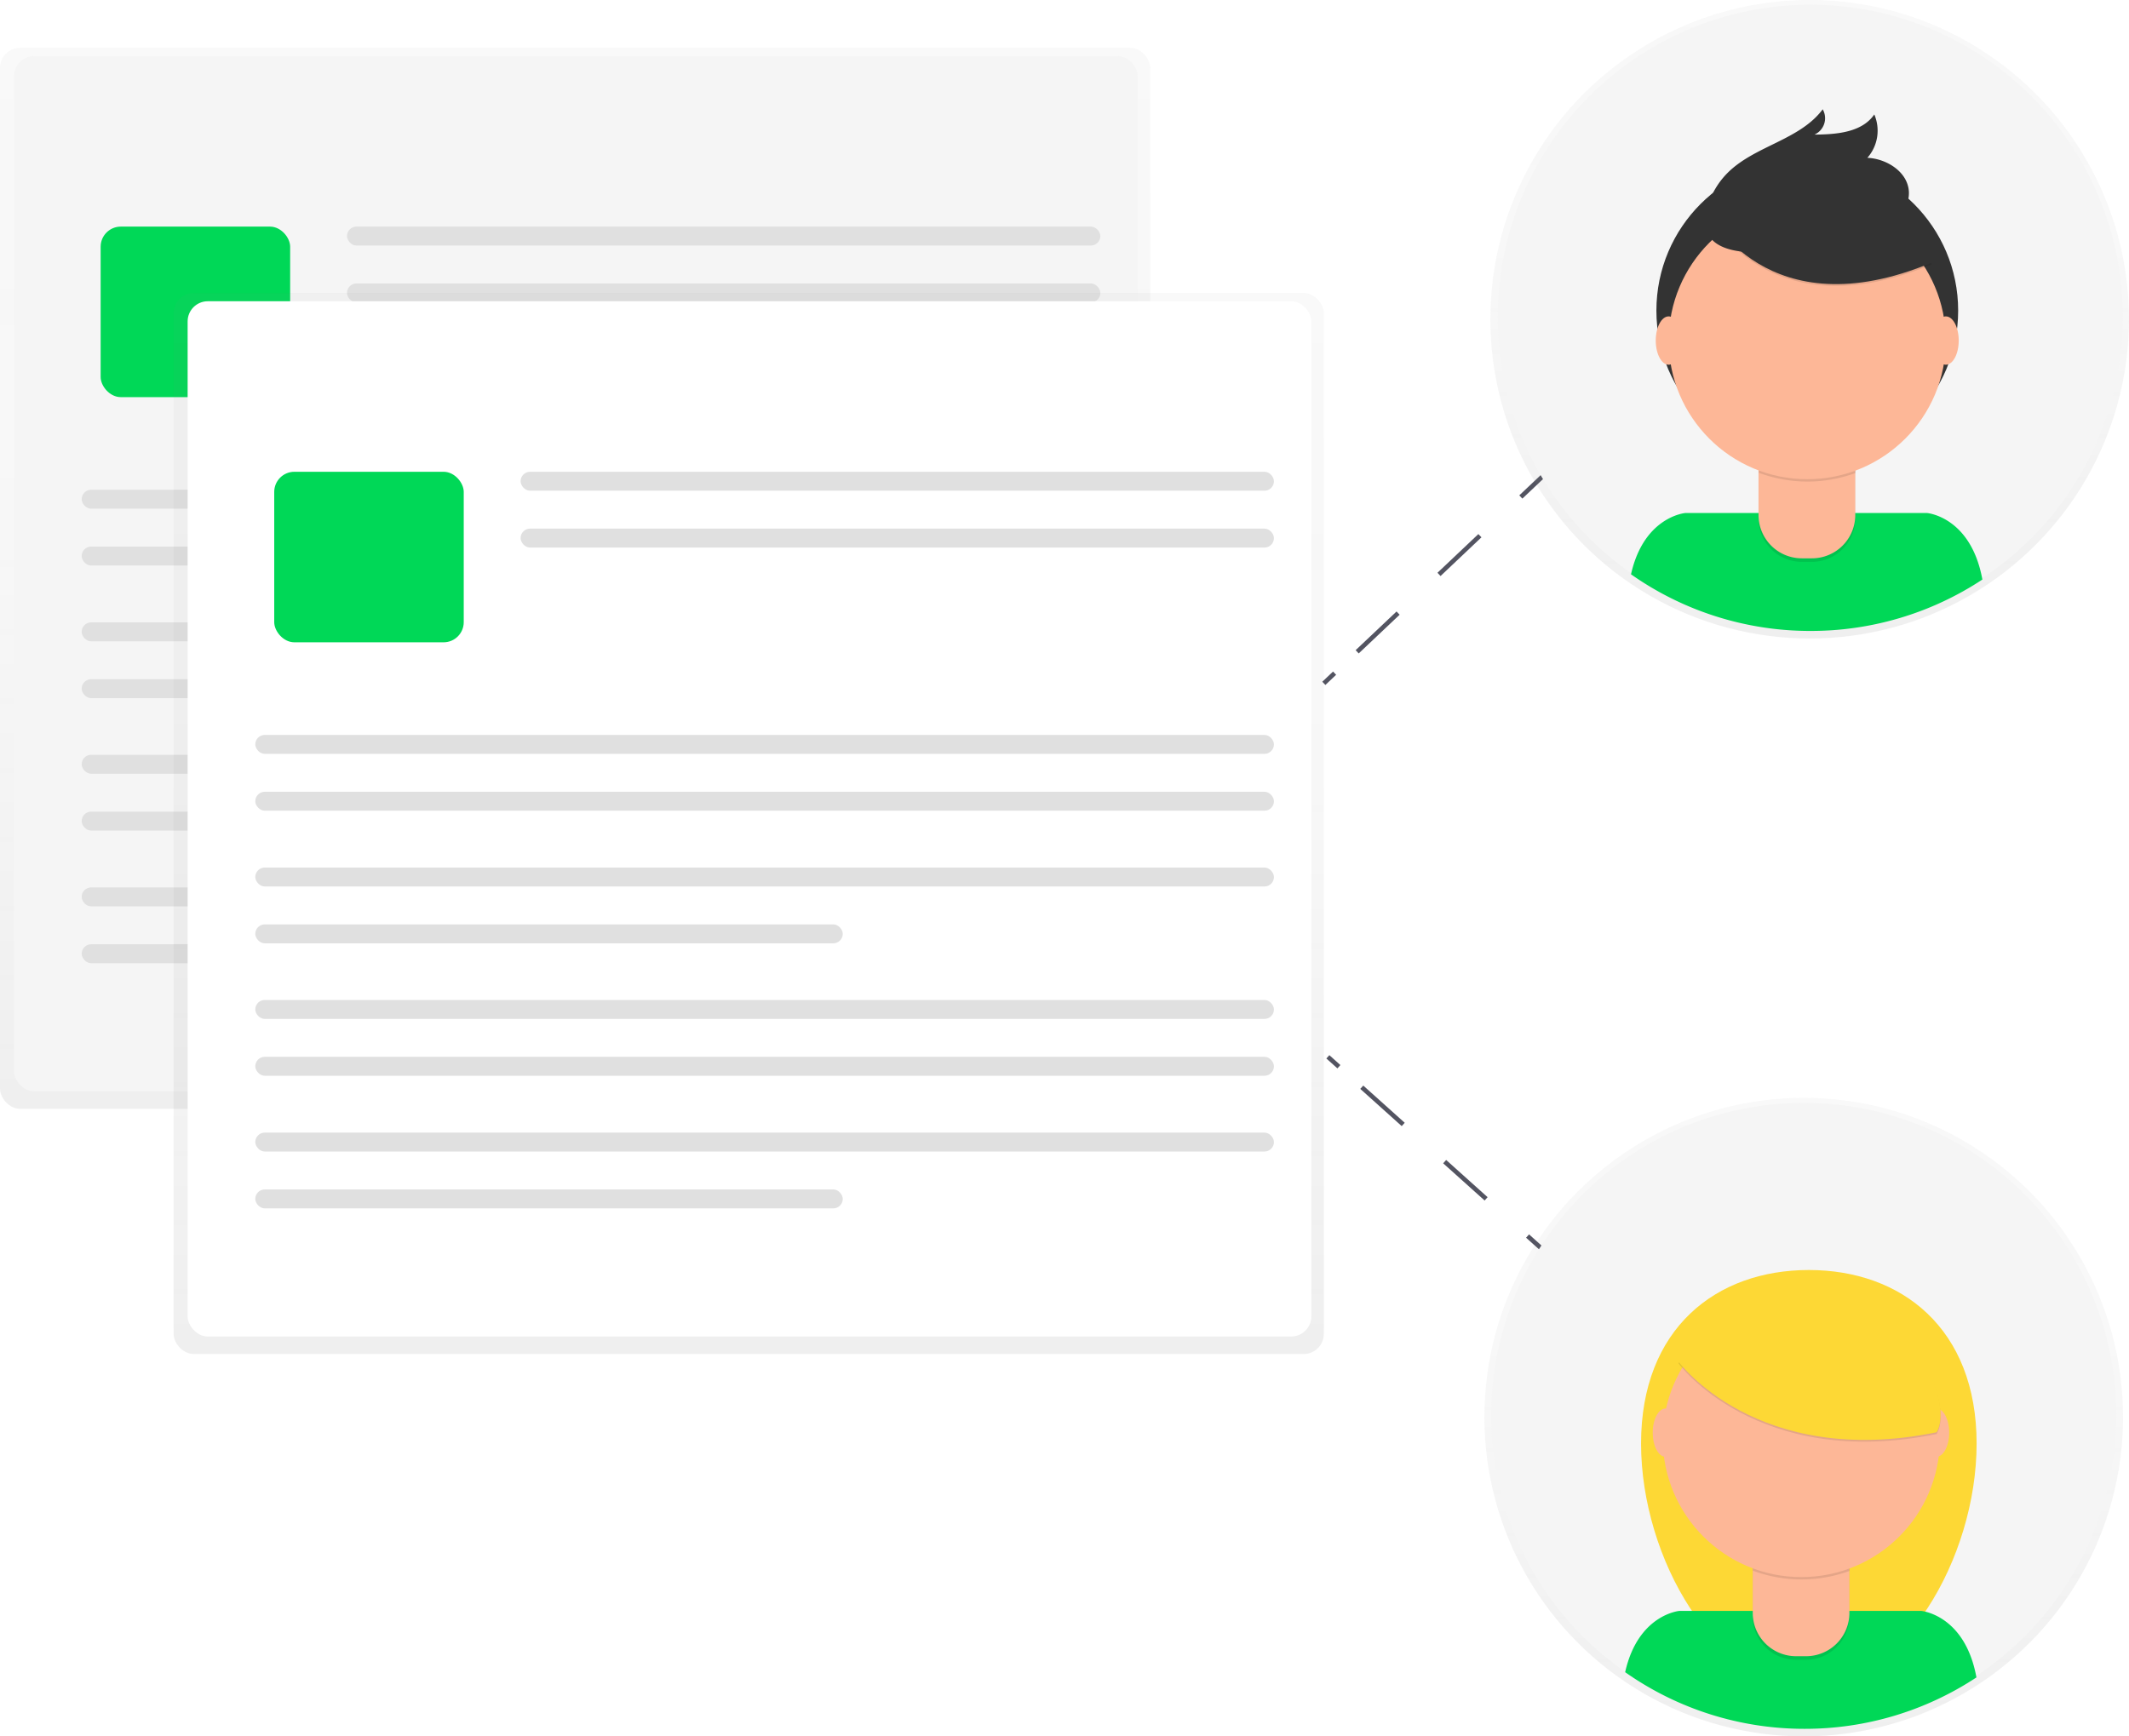 <svg xmlns="http://www.w3.org/2000/svg" xmlns:xlink="http://www.w3.org/1999/xlink" width="475.491" height="387.895" viewBox="0 0 475.491 387.895"><defs><style>.a{opacity:0.5;}.b{fill:url(#a);}.c{fill:#f5f5f5;}.d{fill:#00d857;}.e{fill:#e0e0e0;}.f{fill:#fff;}.g,.h,.i{fill:none;stroke:#535461;stroke-miterlimit:10;}.h{stroke-dasharray:12.58 12.58;}.i{stroke-dasharray:12.44 12.44;}.j{fill:#fdd835;}.k{opacity:0.1;}.l{fill:#fdb797;}.m{fill:#333;}</style><linearGradient id="a" x1="0.5" y1="1" x2="0.5" gradientUnits="objectBoundingBox"><stop offset="0" stop-color="gray" stop-opacity="0.251"/><stop offset="0.54" stop-color="gray" stop-opacity="0.122"/><stop offset="1" stop-color="gray" stop-opacity="0.102"/></linearGradient></defs><g class="a" transform="translate(0 10.69)"><rect class="b" width="256.892" height="237.017" rx="4.5"/></g><rect class="c" width="250.968" height="231.269" rx="4.5" transform="translate(3.133 12.527)"/><rect class="d" width="42.325" height="38.094" rx="4.5" transform="translate(22.478 50.622)"/><rect class="e" width="168.253" height="4.231" rx="2.115" transform="translate(77.496 50.622)"/><rect class="e" width="168.253" height="4.231" rx="2.115" transform="translate(77.496 63.32)"/><rect class="e" width="227.507" height="4.231" rx="2.115" transform="translate(18.242 109.407)"/><rect class="e" width="227.507" height="4.231" rx="2.115" transform="translate(18.242 122.1)"/><rect class="e" width="227.507" height="4.231" rx="2.115" transform="translate(18.242 139.034)"/><rect class="e" width="131.207" height="4.231" rx="2.115" transform="translate(18.242 151.727)"/><rect class="e" width="227.507" height="4.231" rx="2.115" transform="translate(18.242 168.617)"/><rect class="e" width="227.507" height="4.231" rx="2.115" transform="translate(18.242 181.315)"/><rect class="e" width="227.507" height="4.231" rx="2.115" transform="translate(18.242 198.244)"/><rect class="e" width="131.207" height="4.231" rx="2.115" transform="translate(18.242 210.942)"/><g class="a" transform="translate(38.773 65.46)"><rect class="b" width="256.892" height="237.017" rx="4.5"/></g><rect class="f" width="250.968" height="231.269" rx="4.5" transform="translate(41.906 67.297)"/><rect class="d" width="42.325" height="38.094" rx="4.5" transform="translate(61.246 105.391)"/><rect class="e" width="168.253" height="4.231" rx="2.115" transform="translate(116.269 105.391)"/><rect class="e" width="168.253" height="4.231" rx="2.115" transform="translate(116.269 118.089)"/><rect class="e" width="227.507" height="4.231" rx="2.115" transform="translate(57.015 164.177)"/><rect class="e" width="227.507" height="4.231" rx="2.115" transform="translate(57.015 176.875)"/><rect class="e" width="227.507" height="4.231" rx="2.115" transform="translate(57.015 193.804)"/><rect class="e" width="131.207" height="4.231" rx="2.115" transform="translate(57.015 206.502)"/><rect class="e" width="227.507" height="4.231" rx="2.115" transform="translate(57.015 223.387)"/><rect class="e" width="227.507" height="4.231" rx="2.115" transform="translate(57.015 236.085)"/><rect class="e" width="227.507" height="4.231" rx="2.115" transform="translate(57.015 253.014)"/><rect class="e" width="131.207" height="4.231" rx="2.115" transform="translate(57.015 265.712)"/><line class="g" y1="2.273" x2="2.405" transform="translate(295.665 150.381)"/><line class="h" y1="83.492" x2="88.231" transform="translate(303.112 62.117)"/><line class="g" y1="2.273" x2="2.4" transform="translate(393.863 57.456)"/><line class="g" x2="2.466" y2="2.212" transform="translate(296.564 236.085)"/><line class="i" x2="89.378" y2="80.238" transform="translate(304.138 242.881)"/><line class="g" x2="2.46" y2="2.206" transform="translate(396.069 325.413)"/><g class="a" transform="translate(331.525 245.258)"><circle class="b" cx="71.318" cy="71.318" r="71.318"/></g><circle class="c" cx="69.812" cy="69.812" r="69.812" transform="translate(333.031 246.373)"/><path class="j" d="M908.382,651.492c0,25.711-16.78,54.334-37.471,54.334S833.44,677.2,833.44,651.492s16.78-38.762,37.471-38.762S908.382,625.776,908.382,651.492Z" transform="translate(-466.926 -329.019)"/><path class="d" d="M867.08,777.125a69.5,69.5,0,0,0,38.376-11.485c-2.57-14.061-12.362-14.86-12.362-14.86H839.135s-9.24.761-12.135,13.691a69.5,69.5,0,0,0,40.08,12.654Z" transform="translate(-464.038 -390.918)"/><path class="k" d="M709.61,621.29H731.2v18.391a9.675,9.675,0,0,1-9.675,9.675h-2.24a9.675,9.675,0,0,1-9.675-9.675V621.29Z" transform="translate(-318.18 -278.578)"/><path class="l" d="M711.5,619.84h17.9a1.848,1.848,0,0,1,1.848,1.848v16.548a9.675,9.675,0,0,1-9.675,9.675h-2.24a9.675,9.675,0,0,1-9.675-9.675V621.688a1.848,1.848,0,0,1,1.842-1.848Z" transform="translate(-318.202 -277.928)"/><path class="k" d="M878.68,732.373a31.072,31.072,0,0,0,21.59.061V729.78H878.68Z" transform="translate(-487.211 -381.502)"/><circle class="l" cx="30.946" cy="30.946" r="30.946" transform="translate(371.363 290.419)"/><ellipse class="l" cx="2.879" cy="5.4" rx="2.879" ry="5.4" transform="translate(369.118 314.646)"/><ellipse class="l" cx="2.879" cy="5.4" rx="2.879" ry="5.4" transform="translate(429.574 314.646)"/><path class="k" d="M848.61,636.446s17.519,23.962,57.622,15.771c0,0,4.479-5.45-6.426-22.191S858.539,616.009,848.61,636.446Z" transform="translate(-473.728 -331.867)"/><path class="j" d="M848.61,635.745s17.519,23.946,57.622,15.771c0,0,4.479-5.45-6.426-22.191S858.539,615.3,848.61,635.745Z" transform="translate(-473.728 -331.552)"/><g class="a" transform="translate(332.855 0)"><circle class="b" cx="71.318" cy="71.318" r="71.318"/></g><circle class="c" cx="69.812" cy="69.812" r="69.812" transform="translate(334.504 1.048)"/><path class="d" d="M869.472,332.505a69.5,69.5,0,0,0,38.376-11.485c-2.571-14.061-12.362-14.86-12.362-14.86H841.505s-9.24.761-12.135,13.691A69.5,69.5,0,0,0,869.472,332.505Z" transform="translate(-465.101 -191.557)"/><circle class="m" cx="33.698" cy="33.698" r="33.698" transform="translate(369.94 35.689)"/><path class="k" d="M712,176.67h21.59v18.385a9.675,9.675,0,0,1-9.675,9.675h-2.24A9.675,9.675,0,0,1,712,195.055Z" transform="translate(-319.251 -79.216)"/><path class="l" d="M713.859,175.22h17.9a1.848,1.848,0,0,1,1.848,1.848v16.548a9.675,9.675,0,0,1-9.675,9.675h-2.24A9.675,9.675,0,0,1,712,193.616V177.068a1.848,1.848,0,0,1,1.859-1.848Z" transform="translate(-319.251 -78.566)"/><path class="k" d="M881.1,287.753a31.072,31.072,0,0,0,21.59.061V285.16H881.1Z" transform="translate(-488.296 -182.141)"/><circle class="l" cx="30.946" cy="30.946" r="30.946" transform="translate(372.692 45.161)"/><path class="k" d="M860.78,179.013s13.04,26.477,49.833,11.1l-8.567-13.432-15.186-5.45Z" transform="translate(-479.185 -131.056)"/><path class="m" d="M860.78,178.309s13.04,26.477,49.833,11.1l-8.567-13.437-15.186-5.45Z" transform="translate(-479.185 -130.738)"/><path class="m" d="M860.045,164.028a17.877,17.877,0,0,1,4.413-7.21c6.068-6.018,16.068-7.287,21.188-14.149a4,4,0,0,1-1.837,5.649c4.9-.033,10.585-.463,13.36-4.5a9.173,9.173,0,0,1-1.545,9.686c4.347.2,8.986,3.15,9.267,7.491.188,2.89-1.627,5.632-4,7.292a22.2,22.2,0,0,1-8.087,3.045C884.553,173.158,854.65,180.8,860.045,164.028Z" transform="translate(-478.565 -118.25)"/><ellipse class="l" cx="2.879" cy="5.4" rx="2.879" ry="5.4" transform="translate(369.796 70.678)"/><ellipse class="l" cx="2.879" cy="5.4" rx="2.879" ry="5.4" transform="translate(431.704 70.678)"/></svg>